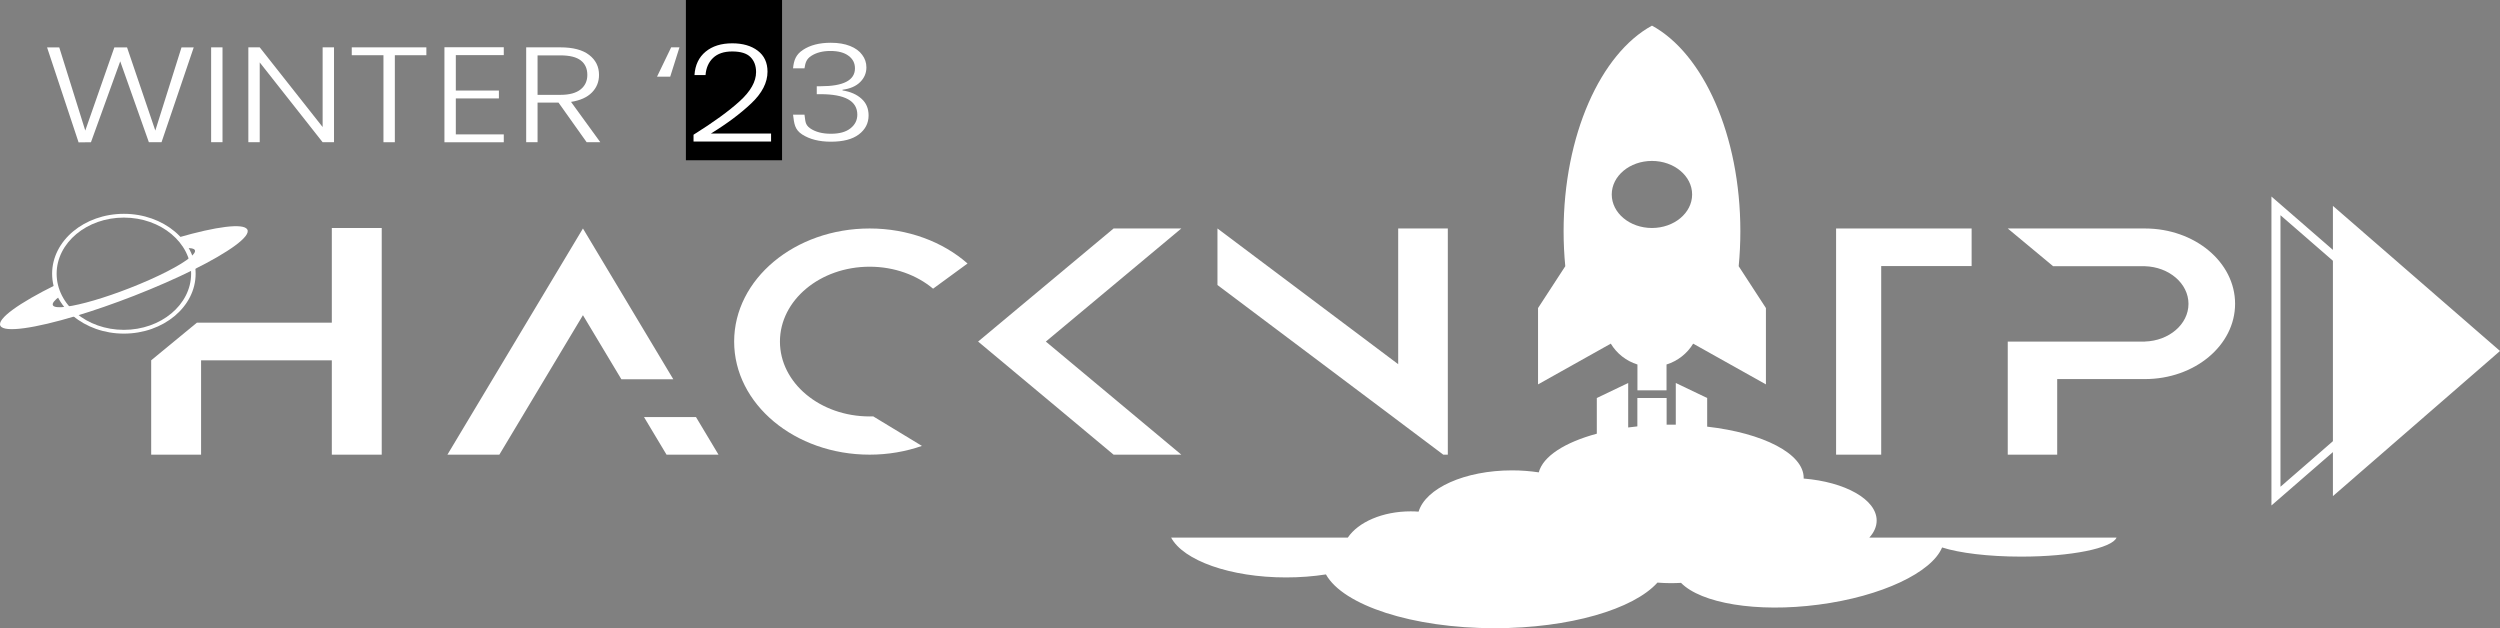<svg width="390" height="98" viewBox="0 0 390 98" fill="none" xmlns="http://www.w3.org/2000/svg">
<rect x="0" y="0" width="390" height="98" fill="#808080" stroke="none"/>
<path d="M51.764 35.567V50.339H31.369H30.713L23.584 56.207V70.926H31.369V56.207H51.764V70.926H59.549V35.567H51.764Z" fill="white"/>
<path d="M90.939 35.643L69.797 70.927H77.899L90.939 49.169L96.934 59.166H105.036L90.939 35.643Z" fill="white"/>
<path d="M108.572 65.058H100.463L103.978 70.927H112.087L108.572 65.058Z" fill="white"/>
<path d="M135.662 41.606C139.53 41.606 143.031 42.917 145.561 45.035L150.936 41.106C147.104 37.737 141.672 35.643 135.662 35.643C123.989 35.643 114.527 43.541 114.527 53.285C114.527 63.029 123.989 70.927 135.662 70.927C138.558 70.927 141.313 70.439 143.821 69.562L136.219 64.952C136.036 64.958 135.853 64.964 135.662 64.964C127.934 64.964 121.671 59.736 121.671 53.285C121.671 46.834 127.934 41.606 135.662 41.606Z" fill="white"/>
<path d="M184.286 35.643H173.719L152.584 53.285L173.719 70.927H184.286L163.151 53.285L184.286 35.643Z" fill="white"/>
<path d="M307.572 35.643H293.468H287.803H286.43V70.927H293.468V41.506H307.572V35.643Z" fill="white"/>
<path d="M334.605 35.643H320.254H313.209L320.254 41.5V41.524H334.598V41.53C338.374 41.636 341.403 44.223 341.403 47.404C341.403 50.58 338.374 53.173 334.598 53.279V53.285H320.923H315.358H313.209V70.927H320.923V59.136H334.598C342.375 59.136 348.674 53.879 348.674 47.387C348.674 40.901 342.382 35.643 334.605 35.643Z" fill="white"/>
<path d="M390 54.755L363.934 32.115V77.395L390 54.755Z" fill="white"/>
<path d="M354.344 78.854V30.657L382.094 54.755L354.344 78.854ZM355.753 33.574V75.931L380.136 54.755L355.753 33.574Z" fill="white"/>
<path d="M218.118 35.643V56.813L189.924 35.643V44.464L225.149 70.927H225.86V35.643H218.118Z" fill="white"/>
<path d="M19.325 52.044C13.154 52.044 8.131 47.851 8.131 42.7C8.131 37.549 13.154 33.356 19.325 33.356C25.497 33.356 30.52 37.549 30.52 42.7C30.52 47.851 25.497 52.044 19.325 52.044ZM19.325 33.944C13.541 33.944 8.835 37.872 8.835 42.7C8.835 47.528 13.541 51.456 19.325 51.456C25.109 51.456 29.815 47.528 29.815 42.7C29.815 37.872 25.109 33.944 19.325 33.944Z" fill="white"/>
<path d="M38.581 35.802C38.003 34.767 33.713 35.343 27.795 37.054C28.288 37.566 28.711 38.119 29.056 38.713C29.789 38.672 30.254 38.766 30.388 39.001C30.529 39.248 30.282 39.63 29.718 40.106C28.253 41.347 24.653 43.217 20.236 44.94C16.27 46.493 12.62 47.539 10.408 47.839C9.21 48.004 8.435 47.951 8.259 47.633C8.09 47.334 8.492 46.834 9.337 46.21C9.048 45.652 8.83 45.058 8.689 44.446C2.99 47.257 -0.533 49.762 0.066 50.833C0.679 51.926 5.441 51.221 11.887 49.28C14.649 48.445 17.721 47.386 20.905 46.146C24.336 44.805 27.485 43.417 30.141 42.1C35.735 39.324 39.173 36.86 38.581 35.802Z" fill="white"/>
<path d="M255.448 56.866H255.441V60.888H257.709H259.978V56.866H259.964C261.725 56.319 263.211 55.143 264.134 53.608L275.484 59.965V48.057L271.236 41.53C271.405 39.76 271.496 37.937 271.496 36.084C271.496 21.077 265.705 8.357 257.709 4C249.713 8.357 243.922 21.077 243.922 36.084C243.922 37.937 244.014 39.754 244.183 41.53L239.935 48.057V59.965L251.284 53.608C252.207 55.143 253.687 56.319 255.448 56.866ZM257.702 25.105C261.161 25.105 263.972 27.446 263.972 30.339C263.972 33.226 261.161 35.567 257.702 35.567C254.243 35.567 251.432 33.226 251.432 30.339C251.432 27.446 254.243 25.105 257.702 25.105Z" fill="white"/>
<path d="M303.278 83.863H300.431H291.618C292.351 83.046 292.759 82.152 292.759 81.205C292.759 77.906 287.828 75.178 281.368 74.654C281.368 74.619 281.375 74.59 281.375 74.554C281.375 70.75 275.006 67.545 266.319 66.557V62.088L261.423 59.747V62.088V66.251C261.17 66.245 260.916 66.245 260.655 66.245C260.43 66.245 260.211 66.251 259.993 66.251V62.093H257.71H255.428V66.516C254.942 66.569 254.463 66.621 253.998 66.686V62.093V59.747L249.102 62.088V67.656C244.135 68.997 240.697 71.179 240.049 73.69C238.731 73.49 237.336 73.378 235.885 73.378C228.495 73.378 222.394 76.171 221.302 79.817C220.9 79.788 220.492 79.77 220.076 79.77C215.666 79.77 211.876 81.458 210.262 83.863H182.695C184.597 87.427 191.903 90.079 200.625 90.079C202.809 90.079 204.901 89.914 206.846 89.609C209.523 94.407 220.287 98 233.166 98C244.875 98 254.836 95.03 258.563 90.885C259.246 90.938 259.937 90.973 260.655 90.973C261.191 90.973 261.719 90.955 262.24 90.926C265.354 94.101 273.999 95.601 283.7 94.325C293.57 93.037 301.354 89.291 302.968 85.404C305.659 86.268 310.182 86.833 315.31 86.833C323.102 86.833 329.492 85.527 330.182 83.863H303.278Z" fill="white"/>
<path d="M30.224 7.386L25.201 22.182H23.221L18.755 9.568L14.19 22.188L12.259 22.211L7.342 7.392H9.244L13.302 20.37L17.839 7.392H19.819L24.229 20.37L28.315 7.392H30.224V7.386Z" fill="white"/>
<path d="M34.711 7.386V22.182H32.936V7.386H34.711Z" fill="white"/>
<path d="M52.106 22.188H50.331L40.517 9.738V22.188H38.742V7.386H40.517L50.331 19.818V7.386H52.106V22.188Z" fill="white"/>
<path d="M66.513 7.386V8.615H61.595V22.188H59.82V8.615H54.874V7.386H66.513Z" fill="white"/>
<path d="M71.107 8.598V14.125H77.828V15.354H71.107V20.965H78.589V22.194H69.332V7.369H78.589V8.598H71.107Z" fill="white"/>
<path d="M91.518 22.188L87.129 16.007H83.86V22.188H82.084V7.386H87.41C89.39 7.386 90.891 7.78 91.912 8.574C92.934 9.362 93.448 10.403 93.448 11.685C93.448 12.755 93.082 13.672 92.342 14.425C91.609 15.178 90.517 15.672 89.08 15.895L93.645 22.182H91.518V22.188ZM83.86 14.796H87.439C88.826 14.796 89.869 14.513 90.574 13.949C91.278 13.384 91.623 12.632 91.623 11.685C91.623 10.709 91.285 9.962 90.609 9.433C89.933 8.903 88.869 8.639 87.41 8.639H83.86V14.796Z" fill="white"/>
<path d="M104.553 11.961H102.496L104.701 7.386H105.998L104.553 11.961Z" fill="white"/>
<path d="M107 0H122V25H107V0Z" fill="black"/>
<path d="M123.715 10.66C123.838 9.386 124.16 8.511 125.263 7.783C126.383 7.041 127.826 6.67 129.594 6.67C130.766 6.67 131.773 6.838 132.613 7.174C133.453 7.51 134.083 7.972 134.503 8.56C134.94 9.134 135.159 9.785 135.159 10.513C135.159 11.395 134.835 12.158 134.188 12.802C133.54 13.446 132.621 13.845 131.431 13.999V14.104C132.674 14.3 133.663 14.734 134.398 15.406C135.133 16.064 135.5 16.932 135.5 18.01C135.5 19.214 134.993 20.201 133.978 20.971C132.98 21.727 131.528 22.105 129.62 22.105C127.8 22.105 126.304 21.727 125.131 20.971C123.959 20.201 123.89 19.284 123.715 17.884H125.5C125.657 18.822 125.543 19.417 126.365 20.005C127.188 20.579 128.273 20.866 129.62 20.866C130.95 20.866 131.965 20.586 132.665 20.026C133.383 19.466 133.741 18.752 133.741 17.884C133.741 15.756 131.825 14.692 127.993 14.692H127.415V13.453H128.019C131.589 13.453 133.374 12.522 133.374 10.66C133.374 9.848 133.041 9.197 132.376 8.707C131.711 8.203 130.766 7.951 129.541 7.951C128.351 7.951 127.363 8.203 126.575 8.707C125.805 9.197 125.64 9.764 125.5 10.66H123.715Z" fill="white"/>
<path d="M115.398 15.784C117.096 14.238 117.948 12.726 117.948 11.245C117.948 10.268 117.66 9.492 117.075 8.904C116.49 8.316 115.539 8.028 114.222 8.028C112.939 8.028 111.946 8.363 111.242 9.034C110.537 9.704 110.15 10.598 110.065 11.709H108.339C108.438 10.145 109.022 8.928 110.079 8.057C111.136 7.187 112.517 6.758 114.229 6.758C115.87 6.758 117.195 7.14 118.209 7.91C119.224 8.681 119.731 9.769 119.731 11.18C119.731 12.885 118.878 14.544 117.18 16.143C115.483 17.743 113.39 19.307 110.903 20.83H120.287V22.077H108.191V21.018C111.291 19.078 113.7 17.331 115.398 15.784Z" fill="white"/>
</svg>
